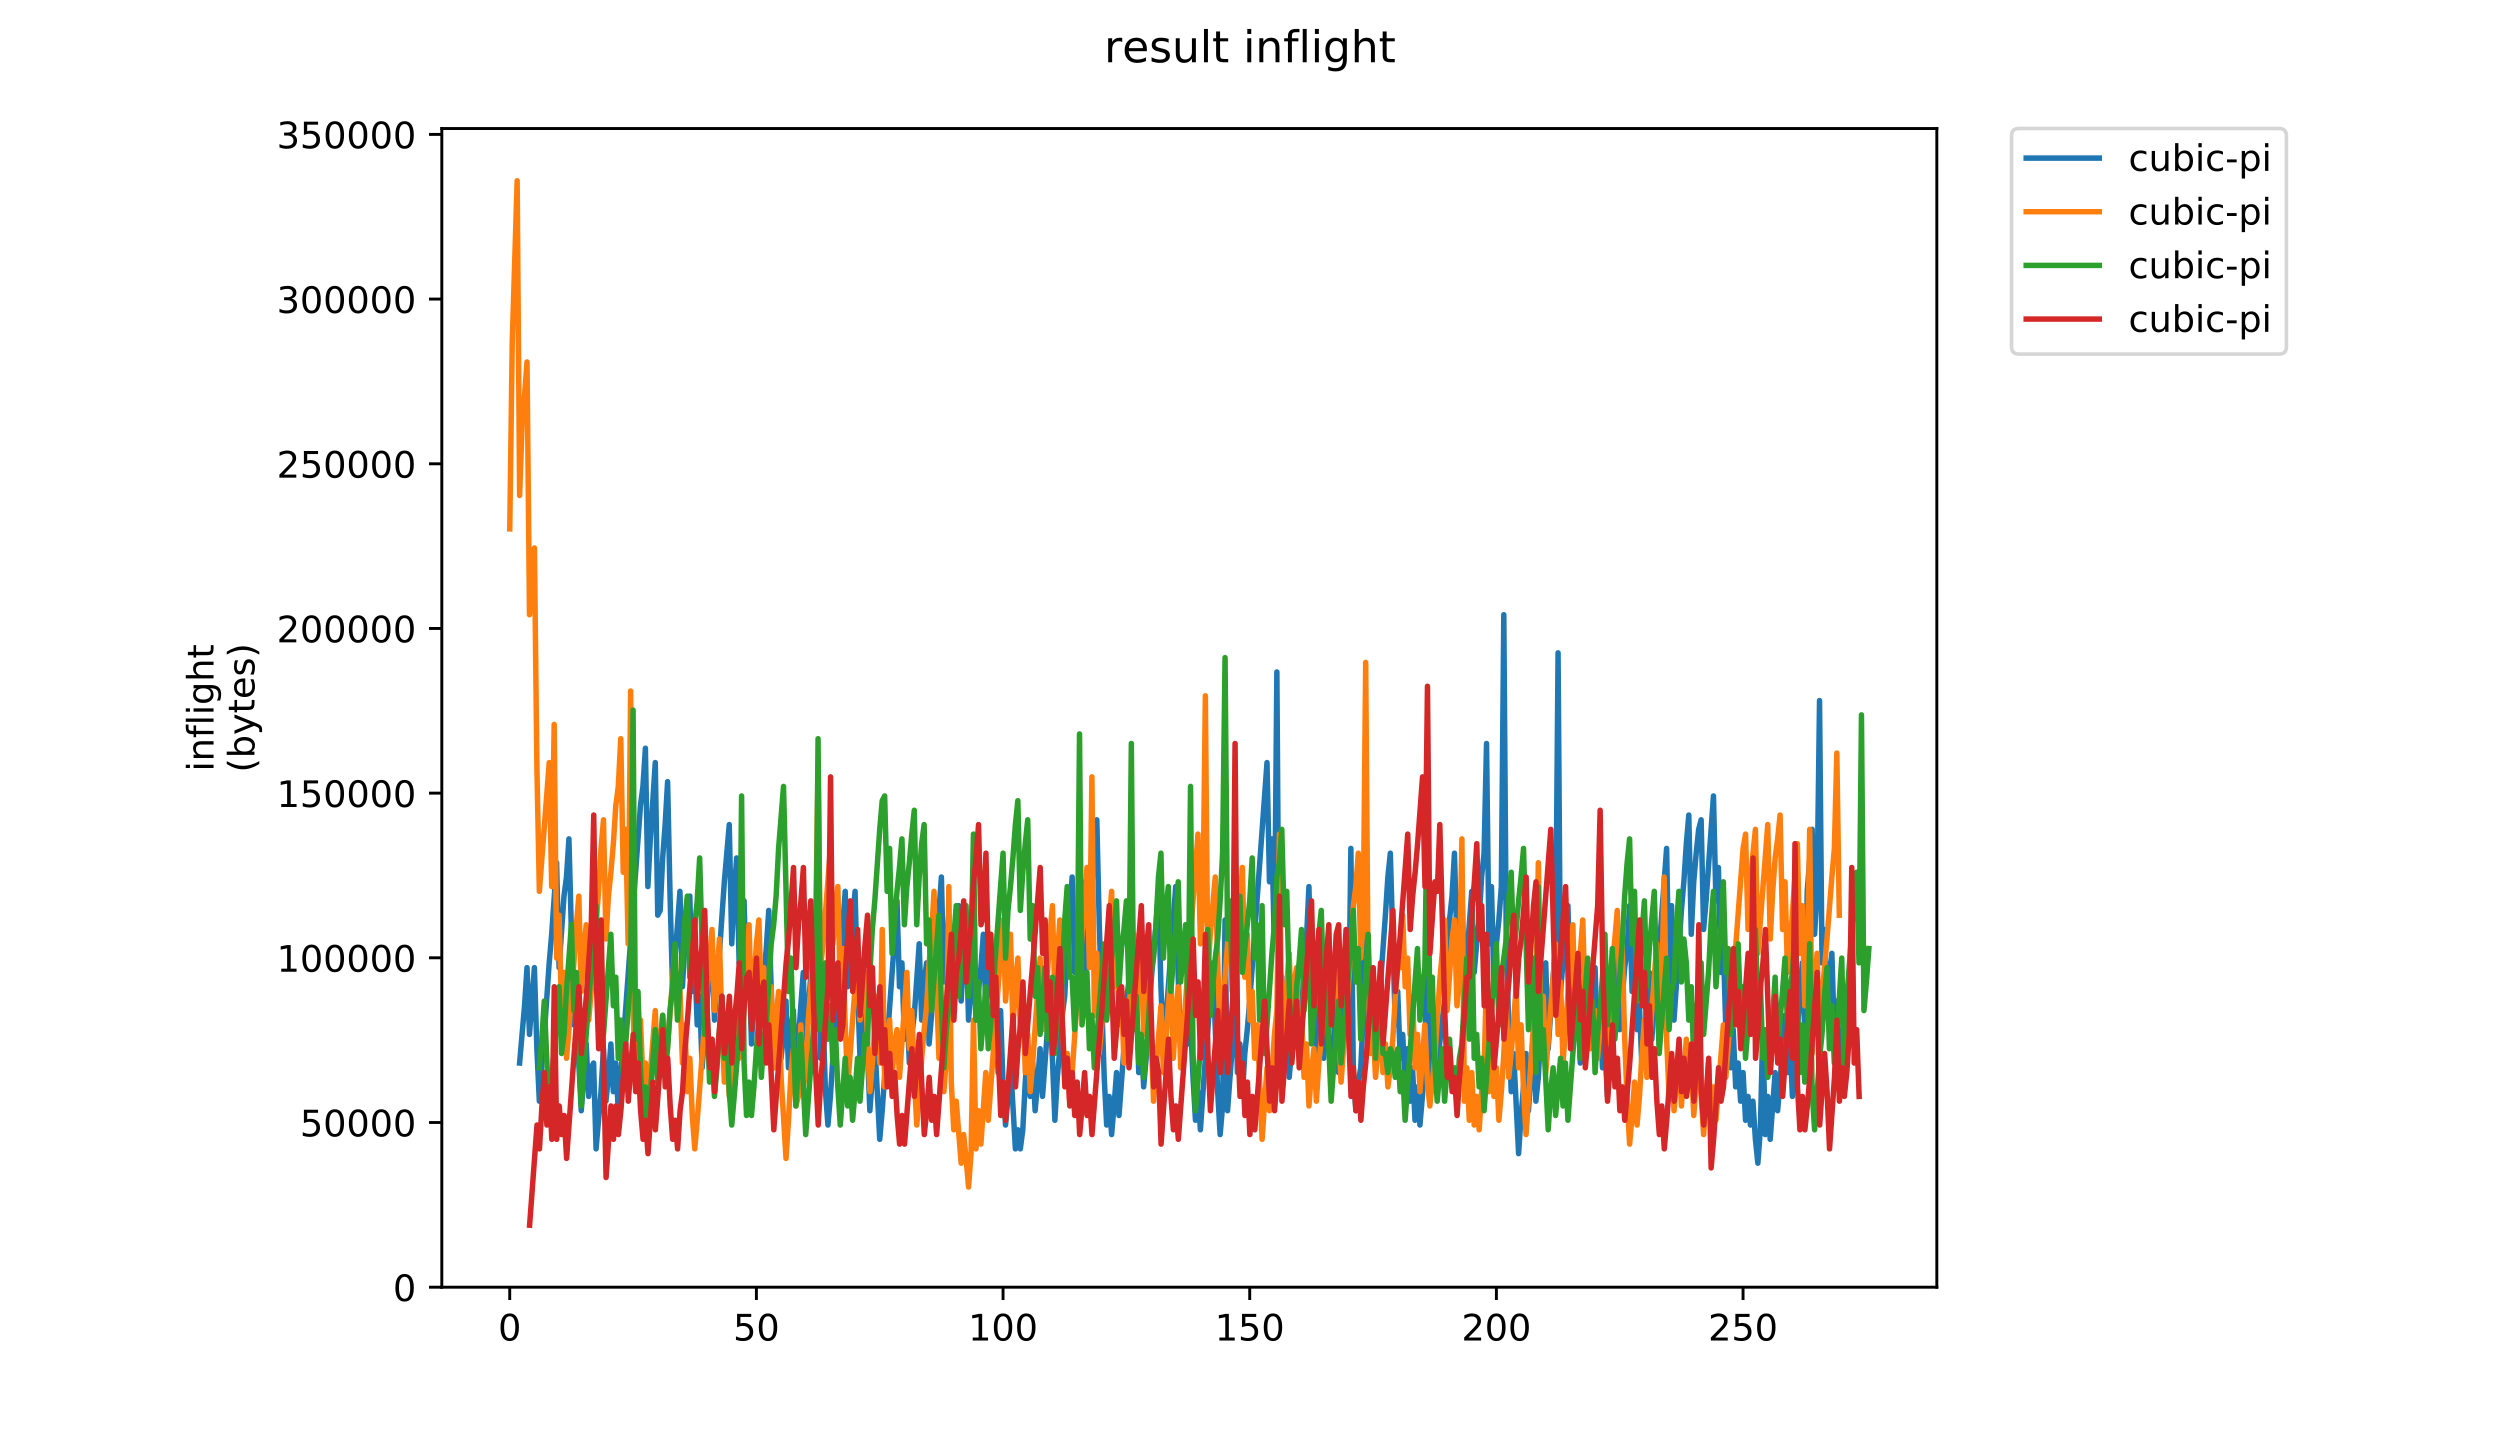 <?xml version="1.0" encoding="utf-8" standalone="no"?>
<!DOCTYPE svg PUBLIC "-//W3C//DTD SVG 1.1//EN"
  "http://www.w3.org/Graphics/SVG/1.1/DTD/svg11.dtd">
<!-- Created with matplotlib (https://matplotlib.org/) -->
<svg height="396pt" version="1.1" viewBox="0 0 684 396" width="684pt" xmlns="http://www.w3.org/2000/svg" xmlns:xlink="http://www.w3.org/1999/xlink">
 <defs>
  <style type="text/css">
*{stroke-linecap:butt;stroke-linejoin:round;}
  </style>
 </defs>
 <g id="figure_1">
  <g id="patch_1">
   <path d="M 0 396 
L 684 396 
L 684 0 
L 0 0 
z
" style="fill:#ffffff;"/>
  </g>
  <g id="axes_1">
   <g id="patch_2">
    <path d="M 120.879 352.174 
L 529.913 352.174 
L 529.913 35.16 
L 120.879 35.16 
z
" style="fill:#ffffff;"/>
   </g>
   <g id="matplotlib.axis_1">
    <g id="xtick_1">
     <g id="line2d_1">
      <defs>
       <path d="M 0 0 
L 0 3.5 
" id="m8d20f09cd9" style="stroke:#000000;stroke-width:0.8;"/>
      </defs>
      <g>
       <use style="stroke:#000000;stroke-width:0.8;" x="139.46" xlink:href="#m8d20f09cd9" y="352.174"/>
      </g>
     </g>
     <g id="text_1">
      <!-- 0 -->
      <defs>
       <path d="M 31.781 66.406 
Q 24.172 66.406 20.328 58.906 
Q 16.5 51.422 16.5 36.375 
Q 16.5 21.391 20.328 13.891 
Q 24.172 6.391 31.781 6.391 
Q 39.453 6.391 43.281 13.891 
Q 47.125 21.391 47.125 36.375 
Q 47.125 51.422 43.281 58.906 
Q 39.453 66.406 31.781 66.406 
z
M 31.781 74.219 
Q 44.047 74.219 50.516 64.516 
Q 56.984 54.828 56.984 36.375 
Q 56.984 17.969 50.516 8.266 
Q 44.047 -1.422 31.781 -1.422 
Q 19.531 -1.422 13.062 8.266 
Q 6.594 17.969 6.594 36.375 
Q 6.594 54.828 13.062 64.516 
Q 19.531 74.219 31.781 74.219 
z
" id="DejaVuSans-48"/>
      </defs>
      <g transform="translate(136.279 366.773)scale(0.1 -0.1)">
       <use xlink:href="#DejaVuSans-48"/>
      </g>
     </g>
    </g>
    <g id="xtick_2">
     <g id="line2d_2">
      <g>
       <use style="stroke:#000000;stroke-width:0.8;" x="206.948" xlink:href="#m8d20f09cd9" y="352.174"/>
      </g>
     </g>
     <g id="text_2">
      <!-- 50 -->
      <defs>
       <path d="M 10.797 72.906 
L 49.516 72.906 
L 49.516 64.594 
L 19.828 64.594 
L 19.828 46.734 
Q 21.969 47.469 24.109 47.828 
Q 26.266 48.188 28.422 48.188 
Q 40.625 48.188 47.75 41.5 
Q 54.891 34.812 54.891 23.391 
Q 54.891 11.625 47.562 5.094 
Q 40.234 -1.422 26.906 -1.422 
Q 22.312 -1.422 17.547 -0.641 
Q 12.797 0.141 7.719 1.703 
L 7.719 11.625 
Q 12.109 9.234 16.797 8.062 
Q 21.484 6.891 26.703 6.891 
Q 35.156 6.891 40.078 11.328 
Q 45.016 15.766 45.016 23.391 
Q 45.016 31 40.078 35.438 
Q 35.156 39.891 26.703 39.891 
Q 22.75 39.891 18.812 39.016 
Q 14.891 38.141 10.797 36.281 
z
" id="DejaVuSans-53"/>
      </defs>
      <g transform="translate(200.586 366.773)scale(0.1 -0.1)">
       <use xlink:href="#DejaVuSans-53"/>
       <use x="63.623" xlink:href="#DejaVuSans-48"/>
      </g>
     </g>
    </g>
    <g id="xtick_3">
     <g id="line2d_3">
      <g>
       <use style="stroke:#000000;stroke-width:0.8;" x="274.436" xlink:href="#m8d20f09cd9" y="352.174"/>
      </g>
     </g>
     <g id="text_3">
      <!-- 100 -->
      <defs>
       <path d="M 12.406 8.297 
L 28.516 8.297 
L 28.516 63.922 
L 10.984 60.406 
L 10.984 69.391 
L 28.422 72.906 
L 38.281 72.906 
L 38.281 8.297 
L 54.391 8.297 
L 54.391 0 
L 12.406 0 
z
" id="DejaVuSans-49"/>
      </defs>
      <g transform="translate(264.893 366.773)scale(0.1 -0.1)">
       <use xlink:href="#DejaVuSans-49"/>
       <use x="63.623" xlink:href="#DejaVuSans-48"/>
       <use x="127.246" xlink:href="#DejaVuSans-48"/>
      </g>
     </g>
    </g>
    <g id="xtick_4">
     <g id="line2d_4">
      <g>
       <use style="stroke:#000000;stroke-width:0.8;" x="341.924" xlink:href="#m8d20f09cd9" y="352.174"/>
      </g>
     </g>
     <g id="text_4">
      <!-- 150 -->
      <g transform="translate(332.381 366.773)scale(0.1 -0.1)">
       <use xlink:href="#DejaVuSans-49"/>
       <use x="63.623" xlink:href="#DejaVuSans-53"/>
       <use x="127.246" xlink:href="#DejaVuSans-48"/>
      </g>
     </g>
    </g>
    <g id="xtick_5">
     <g id="line2d_5">
      <g>
       <use style="stroke:#000000;stroke-width:0.8;" x="409.412" xlink:href="#m8d20f09cd9" y="352.174"/>
      </g>
     </g>
     <g id="text_5">
      <!-- 200 -->
      <defs>
       <path d="M 19.188 8.297 
L 53.609 8.297 
L 53.609 0 
L 7.328 0 
L 7.328 8.297 
Q 12.938 14.109 22.625 23.891 
Q 32.328 33.688 34.812 36.531 
Q 39.547 41.844 41.422 45.531 
Q 43.312 49.219 43.312 52.781 
Q 43.312 58.594 39.234 62.25 
Q 35.156 65.922 28.609 65.922 
Q 23.969 65.922 18.812 64.312 
Q 13.672 62.703 7.812 59.422 
L 7.812 69.391 
Q 13.766 71.781 18.938 73 
Q 24.125 74.219 28.422 74.219 
Q 39.75 74.219 46.484 68.547 
Q 53.219 62.891 53.219 53.422 
Q 53.219 48.922 51.531 44.891 
Q 49.859 40.875 45.406 35.406 
Q 44.188 33.984 37.641 27.219 
Q 31.109 20.453 19.188 8.297 
z
" id="DejaVuSans-50"/>
      </defs>
      <g transform="translate(399.869 366.773)scale(0.1 -0.1)">
       <use xlink:href="#DejaVuSans-50"/>
       <use x="63.623" xlink:href="#DejaVuSans-48"/>
       <use x="127.246" xlink:href="#DejaVuSans-48"/>
      </g>
     </g>
    </g>
    <g id="xtick_6">
     <g id="line2d_6">
      <g>
       <use style="stroke:#000000;stroke-width:0.8;" x="476.9" xlink:href="#m8d20f09cd9" y="352.174"/>
      </g>
     </g>
     <g id="text_6">
      <!-- 250 -->
      <g transform="translate(467.357 366.773)scale(0.1 -0.1)">
       <use xlink:href="#DejaVuSans-50"/>
       <use x="63.623" xlink:href="#DejaVuSans-53"/>
       <use x="127.246" xlink:href="#DejaVuSans-48"/>
      </g>
     </g>
    </g>
   </g>
   <g id="matplotlib.axis_2">
    <g id="ytick_1">
     <g id="line2d_7">
      <defs>
       <path d="M 0 0 
L -3.5 0 
" id="m4995fdebdd" style="stroke:#000000;stroke-width:0.8;"/>
      </defs>
      <g>
       <use style="stroke:#000000;stroke-width:0.8;" x="120.879" xlink:href="#m4995fdebdd" y="352.174"/>
      </g>
     </g>
     <g id="text_7">
      <!-- 0 -->
      <g transform="translate(107.516 355.973)scale(0.1 -0.1)">
       <use xlink:href="#DejaVuSans-48"/>
      </g>
     </g>
    </g>
    <g id="ytick_2">
     <g id="line2d_8">
      <g>
       <use style="stroke:#000000;stroke-width:0.8;" x="120.879" xlink:href="#m4995fdebdd" y="307.117"/>
      </g>
     </g>
     <g id="text_8">
      <!-- 50000 -->
      <g transform="translate(82.066 310.916)scale(0.1 -0.1)">
       <use xlink:href="#DejaVuSans-53"/>
       <use x="63.623" xlink:href="#DejaVuSans-48"/>
       <use x="127.246" xlink:href="#DejaVuSans-48"/>
       <use x="190.869" xlink:href="#DejaVuSans-48"/>
       <use x="254.492" xlink:href="#DejaVuSans-48"/>
      </g>
     </g>
    </g>
    <g id="ytick_3">
     <g id="line2d_9">
      <g>
       <use style="stroke:#000000;stroke-width:0.8;" x="120.879" xlink:href="#m4995fdebdd" y="262.06"/>
      </g>
     </g>
     <g id="text_9">
      <!-- 100000 -->
      <g transform="translate(75.704 265.859)scale(0.1 -0.1)">
       <use xlink:href="#DejaVuSans-49"/>
       <use x="63.623" xlink:href="#DejaVuSans-48"/>
       <use x="127.246" xlink:href="#DejaVuSans-48"/>
       <use x="190.869" xlink:href="#DejaVuSans-48"/>
       <use x="254.492" xlink:href="#DejaVuSans-48"/>
       <use x="318.115" xlink:href="#DejaVuSans-48"/>
      </g>
     </g>
    </g>
    <g id="ytick_4">
     <g id="line2d_10">
      <g>
       <use style="stroke:#000000;stroke-width:0.8;" x="120.879" xlink:href="#m4995fdebdd" y="217.003"/>
      </g>
     </g>
     <g id="text_10">
      <!-- 150000 -->
      <g transform="translate(75.704 220.802)scale(0.1 -0.1)">
       <use xlink:href="#DejaVuSans-49"/>
       <use x="63.623" xlink:href="#DejaVuSans-53"/>
       <use x="127.246" xlink:href="#DejaVuSans-48"/>
       <use x="190.869" xlink:href="#DejaVuSans-48"/>
       <use x="254.492" xlink:href="#DejaVuSans-48"/>
       <use x="318.115" xlink:href="#DejaVuSans-48"/>
      </g>
     </g>
    </g>
    <g id="ytick_5">
     <g id="line2d_11">
      <g>
       <use style="stroke:#000000;stroke-width:0.8;" x="120.879" xlink:href="#m4995fdebdd" y="171.946"/>
      </g>
     </g>
     <g id="text_11">
      <!-- 200000 -->
      <g transform="translate(75.704 175.745)scale(0.1 -0.1)">
       <use xlink:href="#DejaVuSans-50"/>
       <use x="63.623" xlink:href="#DejaVuSans-48"/>
       <use x="127.246" xlink:href="#DejaVuSans-48"/>
       <use x="190.869" xlink:href="#DejaVuSans-48"/>
       <use x="254.492" xlink:href="#DejaVuSans-48"/>
       <use x="318.115" xlink:href="#DejaVuSans-48"/>
      </g>
     </g>
    </g>
    <g id="ytick_6">
     <g id="line2d_12">
      <g>
       <use style="stroke:#000000;stroke-width:0.8;" x="120.879" xlink:href="#m4995fdebdd" y="126.888"/>
      </g>
     </g>
     <g id="text_12">
      <!-- 250000 -->
      <g transform="translate(75.704 130.688)scale(0.1 -0.1)">
       <use xlink:href="#DejaVuSans-50"/>
       <use x="63.623" xlink:href="#DejaVuSans-53"/>
       <use x="127.246" xlink:href="#DejaVuSans-48"/>
       <use x="190.869" xlink:href="#DejaVuSans-48"/>
       <use x="254.492" xlink:href="#DejaVuSans-48"/>
       <use x="318.115" xlink:href="#DejaVuSans-48"/>
      </g>
     </g>
    </g>
    <g id="ytick_7">
     <g id="line2d_13">
      <g>
       <use style="stroke:#000000;stroke-width:0.8;" x="120.879" xlink:href="#m4995fdebdd" y="81.831"/>
      </g>
     </g>
     <g id="text_13">
      <!-- 300000 -->
      <defs>
       <path d="M 40.578 39.312 
Q 47.656 37.797 51.625 33 
Q 55.609 28.219 55.609 21.188 
Q 55.609 10.406 48.188 4.484 
Q 40.766 -1.422 27.094 -1.422 
Q 22.516 -1.422 17.656 -0.516 
Q 12.797 0.391 7.625 2.203 
L 7.625 11.719 
Q 11.719 9.328 16.594 8.109 
Q 21.484 6.891 26.812 6.891 
Q 36.078 6.891 40.938 10.547 
Q 45.797 14.203 45.797 21.188 
Q 45.797 27.641 41.281 31.266 
Q 36.766 34.906 28.719 34.906 
L 20.219 34.906 
L 20.219 43.016 
L 29.109 43.016 
Q 36.375 43.016 40.234 45.922 
Q 44.094 48.828 44.094 54.297 
Q 44.094 59.906 40.109 62.906 
Q 36.141 65.922 28.719 65.922 
Q 24.656 65.922 20.016 65.031 
Q 15.375 64.156 9.812 62.312 
L 9.812 71.094 
Q 15.438 72.656 20.344 73.438 
Q 25.25 74.219 29.594 74.219 
Q 40.828 74.219 47.359 69.109 
Q 53.906 64.016 53.906 55.328 
Q 53.906 49.266 50.438 45.094 
Q 46.969 40.922 40.578 39.312 
z
" id="DejaVuSans-51"/>
      </defs>
      <g transform="translate(75.704 85.63)scale(0.1 -0.1)">
       <use xlink:href="#DejaVuSans-51"/>
       <use x="63.623" xlink:href="#DejaVuSans-48"/>
       <use x="127.246" xlink:href="#DejaVuSans-48"/>
       <use x="190.869" xlink:href="#DejaVuSans-48"/>
       <use x="254.492" xlink:href="#DejaVuSans-48"/>
       <use x="318.115" xlink:href="#DejaVuSans-48"/>
      </g>
     </g>
    </g>
    <g id="ytick_8">
     <g id="line2d_14">
      <g>
       <use style="stroke:#000000;stroke-width:0.8;" x="120.879" xlink:href="#m4995fdebdd" y="36.774"/>
      </g>
     </g>
     <g id="text_14">
      <!-- 350000 -->
      <g transform="translate(75.704 40.573)scale(0.1 -0.1)">
       <use xlink:href="#DejaVuSans-51"/>
       <use x="63.623" xlink:href="#DejaVuSans-53"/>
       <use x="127.246" xlink:href="#DejaVuSans-48"/>
       <use x="190.869" xlink:href="#DejaVuSans-48"/>
       <use x="254.492" xlink:href="#DejaVuSans-48"/>
       <use x="318.115" xlink:href="#DejaVuSans-48"/>
      </g>
     </g>
    </g>
    <g id="text_15">
     <!-- inflight -->
     <defs>
      <path d="M 9.422 54.688 
L 18.406 54.688 
L 18.406 0 
L 9.422 0 
z
M 9.422 75.984 
L 18.406 75.984 
L 18.406 64.594 
L 9.422 64.594 
z
" id="DejaVuSans-105"/>
      <path d="M 54.891 33.016 
L 54.891 0 
L 45.906 0 
L 45.906 32.719 
Q 45.906 40.484 42.875 44.328 
Q 39.844 48.188 33.797 48.188 
Q 26.516 48.188 22.312 43.547 
Q 18.109 38.922 18.109 30.906 
L 18.109 0 
L 9.078 0 
L 9.078 54.688 
L 18.109 54.688 
L 18.109 46.188 
Q 21.344 51.125 25.703 53.562 
Q 30.078 56 35.797 56 
Q 45.219 56 50.047 50.172 
Q 54.891 44.344 54.891 33.016 
z
" id="DejaVuSans-110"/>
      <path d="M 37.109 75.984 
L 37.109 68.5 
L 28.516 68.5 
Q 23.688 68.5 21.797 66.547 
Q 19.922 64.594 19.922 59.516 
L 19.922 54.688 
L 34.719 54.688 
L 34.719 47.703 
L 19.922 47.703 
L 19.922 0 
L 10.891 0 
L 10.891 47.703 
L 2.297 47.703 
L 2.297 54.688 
L 10.891 54.688 
L 10.891 58.5 
Q 10.891 67.625 15.141 71.797 
Q 19.391 75.984 28.609 75.984 
z
" id="DejaVuSans-102"/>
      <path d="M 9.422 75.984 
L 18.406 75.984 
L 18.406 0 
L 9.422 0 
z
" id="DejaVuSans-108"/>
      <path d="M 45.406 27.984 
Q 45.406 37.75 41.375 43.109 
Q 37.359 48.484 30.078 48.484 
Q 22.859 48.484 18.828 43.109 
Q 14.797 37.75 14.797 27.984 
Q 14.797 18.266 18.828 12.891 
Q 22.859 7.516 30.078 7.516 
Q 37.359 7.516 41.375 12.891 
Q 45.406 18.266 45.406 27.984 
z
M 54.391 6.781 
Q 54.391 -7.172 48.188 -13.984 
Q 42 -20.797 29.203 -20.797 
Q 24.469 -20.797 20.266 -20.094 
Q 16.062 -19.391 12.109 -17.922 
L 12.109 -9.188 
Q 16.062 -11.328 19.922 -12.344 
Q 23.781 -13.375 27.781 -13.375 
Q 36.625 -13.375 41.016 -8.766 
Q 45.406 -4.156 45.406 5.172 
L 45.406 9.625 
Q 42.625 4.781 38.281 2.391 
Q 33.938 0 27.875 0 
Q 17.828 0 11.672 7.656 
Q 5.516 15.328 5.516 27.984 
Q 5.516 40.672 11.672 48.328 
Q 17.828 56 27.875 56 
Q 33.938 56 38.281 53.609 
Q 42.625 51.219 45.406 46.391 
L 45.406 54.688 
L 54.391 54.688 
z
" id="DejaVuSans-103"/>
      <path d="M 54.891 33.016 
L 54.891 0 
L 45.906 0 
L 45.906 32.719 
Q 45.906 40.484 42.875 44.328 
Q 39.844 48.188 33.797 48.188 
Q 26.516 48.188 22.312 43.547 
Q 18.109 38.922 18.109 30.906 
L 18.109 0 
L 9.078 0 
L 9.078 75.984 
L 18.109 75.984 
L 18.109 46.188 
Q 21.344 51.125 25.703 53.562 
Q 30.078 56 35.797 56 
Q 45.219 56 50.047 50.172 
Q 54.891 44.344 54.891 33.016 
z
" id="DejaVuSans-104"/>
      <path d="M 18.312 70.219 
L 18.312 54.688 
L 36.812 54.688 
L 36.812 47.703 
L 18.312 47.703 
L 18.312 18.016 
Q 18.312 11.328 20.141 9.422 
Q 21.969 7.516 27.594 7.516 
L 36.812 7.516 
L 36.812 0 
L 27.594 0 
Q 17.188 0 13.234 3.875 
Q 9.281 7.766 9.281 18.016 
L 9.281 47.703 
L 2.688 47.703 
L 2.688 54.688 
L 9.281 54.688 
L 9.281 70.219 
z
" id="DejaVuSans-116"/>
     </defs>
     <g transform="translate(58.426 211.066)rotate(-90)scale(0.1 -0.1)">
      <use xlink:href="#DejaVuSans-105"/>
      <use x="27.783" xlink:href="#DejaVuSans-110"/>
      <use x="91.162" xlink:href="#DejaVuSans-102"/>
      <use x="126.367" xlink:href="#DejaVuSans-108"/>
      <use x="154.15" xlink:href="#DejaVuSans-105"/>
      <use x="181.934" xlink:href="#DejaVuSans-103"/>
      <use x="245.41" xlink:href="#DejaVuSans-104"/>
      <use x="308.789" xlink:href="#DejaVuSans-116"/>
     </g>
     <!-- (bytes) -->
     <defs>
      <path d="M 31 75.875 
Q 24.469 64.656 21.281 53.656 
Q 18.109 42.672 18.109 31.391 
Q 18.109 20.125 21.312 9.062 
Q 24.516 -2 31 -13.188 
L 23.188 -13.188 
Q 15.875 -1.703 12.234 9.375 
Q 8.594 20.453 8.594 31.391 
Q 8.594 42.281 12.203 53.312 
Q 15.828 64.359 23.188 75.875 
z
" id="DejaVuSans-40"/>
      <path d="M 48.688 27.297 
Q 48.688 37.203 44.609 42.844 
Q 40.531 48.484 33.406 48.484 
Q 26.266 48.484 22.188 42.844 
Q 18.109 37.203 18.109 27.297 
Q 18.109 17.391 22.188 11.75 
Q 26.266 6.109 33.406 6.109 
Q 40.531 6.109 44.609 11.75 
Q 48.688 17.391 48.688 27.297 
z
M 18.109 46.391 
Q 20.953 51.266 25.266 53.625 
Q 29.594 56 35.594 56 
Q 45.562 56 51.781 48.094 
Q 58.016 40.188 58.016 27.297 
Q 58.016 14.406 51.781 6.484 
Q 45.562 -1.422 35.594 -1.422 
Q 29.594 -1.422 25.266 0.953 
Q 20.953 3.328 18.109 8.203 
L 18.109 0 
L 9.078 0 
L 9.078 75.984 
L 18.109 75.984 
z
" id="DejaVuSans-98"/>
      <path d="M 32.172 -5.078 
Q 28.375 -14.844 24.75 -17.812 
Q 21.141 -20.797 15.094 -20.797 
L 7.906 -20.797 
L 7.906 -13.281 
L 13.188 -13.281 
Q 16.891 -13.281 18.938 -11.516 
Q 21 -9.766 23.484 -3.219 
L 25.094 0.875 
L 2.984 54.688 
L 12.5 54.688 
L 29.594 11.922 
L 46.688 54.688 
L 56.203 54.688 
z
" id="DejaVuSans-121"/>
      <path d="M 56.203 29.594 
L 56.203 25.203 
L 14.891 25.203 
Q 15.484 15.922 20.484 11.062 
Q 25.484 6.203 34.422 6.203 
Q 39.594 6.203 44.453 7.469 
Q 49.312 8.734 54.109 11.281 
L 54.109 2.781 
Q 49.266 0.734 44.188 -0.344 
Q 39.109 -1.422 33.891 -1.422 
Q 20.797 -1.422 13.156 6.188 
Q 5.516 13.812 5.516 26.812 
Q 5.516 40.234 12.766 48.109 
Q 20.016 56 32.328 56 
Q 43.359 56 49.781 48.891 
Q 56.203 41.797 56.203 29.594 
z
M 47.219 32.234 
Q 47.125 39.594 43.094 43.984 
Q 39.062 48.391 32.422 48.391 
Q 24.906 48.391 20.391 44.141 
Q 15.875 39.891 15.188 32.172 
z
" id="DejaVuSans-101"/>
      <path d="M 44.281 53.078 
L 44.281 44.578 
Q 40.484 46.531 36.375 47.5 
Q 32.281 48.484 27.875 48.484 
Q 21.188 48.484 17.844 46.438 
Q 14.5 44.391 14.5 40.281 
Q 14.5 37.156 16.891 35.375 
Q 19.281 33.594 26.516 31.984 
L 29.594 31.297 
Q 39.156 29.25 43.188 25.516 
Q 47.219 21.781 47.219 15.094 
Q 47.219 7.469 41.188 3.016 
Q 35.156 -1.422 24.609 -1.422 
Q 20.219 -1.422 15.453 -0.562 
Q 10.688 0.297 5.422 2 
L 5.422 11.281 
Q 10.406 8.688 15.234 7.391 
Q 20.062 6.109 24.812 6.109 
Q 31.156 6.109 34.562 8.281 
Q 37.984 10.453 37.984 14.406 
Q 37.984 18.062 35.516 20.016 
Q 33.062 21.969 24.703 23.781 
L 21.578 24.516 
Q 13.234 26.266 9.516 29.906 
Q 5.812 33.547 5.812 39.891 
Q 5.812 47.609 11.281 51.797 
Q 16.75 56 26.812 56 
Q 31.781 56 36.172 55.266 
Q 40.578 54.547 44.281 53.078 
z
" id="DejaVuSans-115"/>
      <path d="M 8.016 75.875 
L 15.828 75.875 
Q 23.141 64.359 26.781 53.312 
Q 30.422 42.281 30.422 31.391 
Q 30.422 20.453 26.781 9.375 
Q 23.141 -1.703 15.828 -13.188 
L 8.016 -13.188 
Q 14.5 -2 17.703 9.062 
Q 20.906 20.125 20.906 31.391 
Q 20.906 42.672 17.703 53.656 
Q 14.5 64.656 8.016 75.875 
z
" id="DejaVuSans-41"/>
     </defs>
     <g transform="translate(69.624 211.343)rotate(-90)scale(0.1 -0.1)">
      <use xlink:href="#DejaVuSans-40"/>
      <use x="39.014" xlink:href="#DejaVuSans-98"/>
      <use x="102.49" xlink:href="#DejaVuSans-121"/>
      <use x="161.67" xlink:href="#DejaVuSans-116"/>
      <use x="200.879" xlink:href="#DejaVuSans-101"/>
      <use x="262.402" xlink:href="#DejaVuSans-115"/>
      <use x="314.502" xlink:href="#DejaVuSans-41"/>
     </g>
    </g>
   </g>
   <g id="line2d_15">
    <path clip-path="url(#p6aecf058d2)" d="M 142.162 290.846 
L 143.512 275.188 
L 144.187 264.749 
L 144.862 283.017 
L 146.212 264.749 
L 146.887 286.931 
L 147.562 301.285 
L 148.236 290.846 
L 148.911 283.017 
L 150.261 263.444 
L 150.936 255.615 
L 152.286 236.042 
L 152.961 264.749 
L 154.31 245.176 
L 154.985 239.957 
L 155.66 229.518 
L 157.01 280.407 
L 157.685 272.578 
L 158.36 290.846 
L 159.034 303.895 
L 160.384 285.627 
L 161.059 299.98 
L 161.734 292.151 
L 162.409 290.846 
L 163.084 314.333 
L 164.434 298.675 
L 165.108 286.931 
L 165.783 301.285 
L 166.458 294.761 
L 167.133 285.627 
L 167.808 298.675 
L 168.483 290.846 
L 169.158 303.895 
L 175.232 220.384 
L 175.906 215.164 
L 176.581 204.726 
L 177.256 242.566 
L 177.931 229.518 
L 179.281 208.64 
L 179.956 250.395 
L 180.631 249.091 
L 181.306 234.737 
L 181.98 225.603 
L 182.655 213.86 
L 183.33 245.176 
L 184.005 269.968 
L 184.68 262.139 
L 186.03 243.871 
L 186.705 269.968 
L 187.379 258.225 
L 188.054 250.395 
L 188.729 245.176 
L 189.404 271.273 
L 190.079 262.139 
L 190.754 280.407 
L 191.429 272.578 
L 192.104 292.151 
L 194.803 256.92 
L 195.478 279.102 
L 196.153 268.663 
L 196.828 260.834 
L 198.178 241.261 
L 199.527 225.603 
L 200.202 258.225 
L 200.877 243.871 
L 201.552 234.737 
L 202.227 263.444 
L 202.902 256.92 
L 203.577 246.481 
L 204.251 272.578 
L 204.926 260.834 
L 205.601 285.627 
L 206.276 272.578 
L 206.951 263.444 
L 207.626 283.017 
L 209.65 259.529 
L 210.325 249.091 
L 211.675 292.151 
L 212.35 281.712 
L 213.025 273.883 
L 213.7 289.541 
L 214.375 283.017 
L 215.05 273.883 
L 215.724 292.151 
L 216.399 281.712 
L 217.074 276.493 
L 217.749 294.761 
L 219.099 275.188 
L 219.774 266.054 
L 220.449 289.541 
L 221.123 276.493 
L 221.798 267.359 
L 222.473 260.834 
L 223.148 281.712 
L 223.823 246.481 
L 224.498 289.541 
L 225.173 277.797 
L 225.848 298.675 
L 226.522 307.809 
L 227.197 299.98 
L 227.872 289.541 
L 228.547 281.712 
L 231.247 243.871 
L 231.922 269.968 
L 232.596 258.225 
L 233.271 251.7 
L 233.946 243.871 
L 234.621 269.968 
L 235.296 289.541 
L 236.646 271.273 
L 237.995 303.895 
L 239.345 285.627 
L 240.695 311.724 
L 241.37 303.895 
L 244.744 256.92 
L 245.419 246.481 
L 246.094 269.968 
L 246.769 263.444 
L 247.444 284.322 
L 248.119 275.188 
L 248.794 290.846 
L 249.468 283.017 
L 250.143 277.797 
L 251.493 258.225 
L 252.168 279.102 
L 252.843 268.663 
L 253.518 263.444 
L 254.193 285.627 
L 254.867 277.797 
L 257.567 239.957 
L 258.242 268.663 
L 258.917 258.225 
L 259.592 250.395 
L 260.266 273.883 
L 260.941 266.054 
L 262.291 247.786 
L 262.966 273.883 
L 263.641 260.834 
L 264.316 254.31 
L 264.991 279.102 
L 266.34 260.834 
L 267.015 279.102 
L 267.69 271.273 
L 268.365 264.749 
L 269.04 255.615 
L 269.715 275.188 
L 271.065 259.529 
L 271.739 284.322 
L 272.414 275.188 
L 273.089 293.456 
L 273.764 276.493 
L 274.439 297.37 
L 275.114 307.809 
L 275.789 299.98 
L 276.464 290.846 
L 277.813 314.333 
L 278.488 309.114 
L 279.163 314.333 
L 279.838 309.114 
L 280.513 296.065 
L 281.188 286.931 
L 281.863 299.98 
L 282.538 290.846 
L 283.212 303.895 
L 283.887 296.065 
L 284.562 286.931 
L 285.237 299.98 
L 287.262 272.578 
L 288.611 306.504 
L 289.286 294.761 
L 289.961 286.931 
L 290.636 277.797 
L 291.311 272.578 
L 291.986 258.225 
L 292.661 250.395 
L 293.336 239.957 
L 294.01 266.054 
L 294.685 255.615 
L 295.36 247.786 
L 296.035 241.261 
L 296.71 269.968 
L 300.084 224.298 
L 300.759 253.005 
L 302.109 294.761 
L 302.784 307.809 
L 303.459 299.98 
L 304.134 310.419 
L 304.809 302.59 
L 305.483 293.456 
L 306.158 305.199 
L 307.508 286.931 
L 308.183 273.883 
L 308.858 268.663 
L 309.533 233.432 
L 310.208 279.102 
L 310.882 271.273 
L 311.557 293.456 
L 312.232 283.017 
L 312.907 297.37 
L 313.582 289.541 
L 314.257 280.407 
L 314.932 268.663 
L 316.282 253.005 
L 316.956 243.871 
L 317.631 269.968 
L 318.306 286.931 
L 318.981 279.102 
L 321.681 242.566 
L 322.355 267.359 
L 323.03 286.931 
L 323.705 277.797 
L 324.38 276.493 
L 325.055 285.627 
L 325.73 279.102 
L 326.405 294.761 
L 327.08 306.504 
L 327.754 298.675 
L 328.429 309.114 
L 329.779 289.541 
L 330.454 281.712 
L 331.804 263.444 
L 333.154 298.675 
L 333.828 310.419 
L 334.503 302.59 
L 335.178 251.7 
L 335.853 303.895 
L 337.203 285.627 
L 337.878 263.444 
L 338.553 293.456 
L 339.227 285.627 
L 339.902 299.98 
L 340.577 288.236 
L 341.252 281.712 
L 341.927 273.883 
L 346.651 208.64 
L 347.326 241.261 
L 348.001 229.518 
L 348.676 259.529 
L 349.351 183.848 
L 350.026 279.102 
L 350.7 267.359 
L 351.375 285.627 
L 352.05 277.797 
L 352.725 294.761 
L 353.4 286.931 
L 354.75 267.359 
L 355.425 285.627 
L 357.449 256.92 
L 358.124 242.566 
L 358.799 271.273 
L 359.474 263.444 
L 360.149 289.541 
L 361.498 271.273 
L 362.173 289.541 
L 363.523 273.883 
L 364.198 290.846 
L 364.873 288.236 
L 365.548 272.578 
L 366.223 293.456 
L 368.247 264.749 
L 368.922 284.322 
L 369.597 232.127 
L 370.272 293.456 
L 370.947 303.895 
L 371.622 296.065 
L 372.297 292.151 
L 372.971 277.797 
L 373.646 211.25 
L 374.321 285.627 
L 374.996 279.102 
L 375.671 269.968 
L 376.346 288.236 
L 379.045 250.395 
L 379.72 239.957 
L 380.395 233.432 
L 381.745 280.407 
L 382.42 271.273 
L 383.095 289.541 
L 383.77 283.017 
L 384.444 296.065 
L 385.119 286.931 
L 385.794 301.285 
L 386.469 292.151 
L 387.144 306.504 
L 387.819 297.37 
L 388.494 307.809 
L 389.169 299.98 
L 389.843 290.846 
L 390.518 246.481 
L 391.193 298.675 
L 391.868 285.627 
L 392.543 276.493 
L 393.218 294.761 
L 393.893 285.627 
L 394.568 279.102 
L 395.242 273.883 
L 395.917 260.834 
L 396.592 251.7 
L 397.267 245.176 
L 397.942 233.432 
L 398.617 258.225 
L 399.292 249.091 
L 399.967 242.566 
L 400.642 269.968 
L 401.316 262.139 
L 402.666 243.871 
L 403.341 266.054 
L 404.016 258.225 
L 404.691 251.7 
L 405.366 239.957 
L 406.041 233.432 
L 406.715 203.421 
L 407.39 258.225 
L 408.065 242.566 
L 408.74 269.968 
L 409.415 258.225 
L 410.09 251.7 
L 410.765 242.566 
L 411.44 168.19 
L 412.114 258.225 
L 412.789 280.407 
L 413.464 298.675 
L 414.139 288.236 
L 415.489 315.638 
L 416.164 305.199 
L 416.839 297.37 
L 417.514 288.236 
L 418.188 303.895 
L 418.863 293.456 
L 419.538 285.627 
L 420.213 301.285 
L 420.888 294.761 
L 421.563 281.712 
L 422.238 271.273 
L 422.913 263.444 
L 423.587 286.931 
L 424.937 267.359 
L 425.612 259.529 
L 426.287 178.628 
L 426.962 271.273 
L 427.637 263.444 
L 428.312 256.92 
L 428.986 247.786 
L 429.661 272.578 
L 430.336 262.139 
L 431.011 284.322 
L 431.686 275.188 
L 432.361 290.846 
L 433.036 283.017 
L 434.386 263.444 
L 435.06 281.712 
L 435.735 277.797 
L 436.41 264.749 
L 437.085 285.627 
L 437.76 275.188 
L 438.435 292.151 
L 439.11 284.322 
L 439.785 299.98 
L 441.134 280.407 
L 442.484 262.139 
L 443.159 281.712 
L 444.509 264.749 
L 445.184 259.529 
L 445.858 247.786 
L 446.533 271.273 
L 447.208 260.834 
L 447.883 281.712 
L 448.558 275.188 
L 449.233 292.151 
L 450.583 276.493 
L 451.258 266.054 
L 451.932 284.322 
L 452.607 275.188 
L 453.282 268.663 
L 455.982 232.127 
L 456.657 268.663 
L 457.331 247.786 
L 458.006 279.102 
L 460.031 249.091 
L 460.706 241.261 
L 461.381 230.823 
L 462.056 222.994 
L 462.73 255.615 
L 463.405 241.261 
L 464.08 233.432 
L 464.755 226.908 
L 465.43 224.298 
L 466.105 254.31 
L 466.78 246.481 
L 468.804 217.774 
L 469.479 246.481 
L 470.154 237.347 
L 470.829 266.054 
L 471.504 258.225 
L 472.179 281.712 
L 472.854 272.578 
L 473.529 292.151 
L 474.203 281.712 
L 474.878 297.37 
L 475.553 290.846 
L 476.228 301.285 
L 476.903 293.456 
L 477.578 306.504 
L 478.253 299.98 
L 478.928 307.809 
L 479.602 301.285 
L 480.277 311.724 
L 480.952 318.248 
L 481.627 309.114 
L 482.302 281.712 
L 482.977 310.419 
L 483.652 299.98 
L 484.327 311.724 
L 485.676 293.456 
L 486.351 303.895 
L 487.026 296.065 
L 488.376 277.797 
L 489.051 293.456 
L 489.726 284.322 
L 490.401 299.98 
L 491.075 293.456 
L 491.75 281.712 
L 493.1 263.444 
L 493.775 281.712 
L 494.45 243.871 
L 495.8 226.908 
L 496.474 255.615 
L 497.149 243.871 
L 497.824 191.677 
L 498.499 263.444 
L 499.174 254.31 
L 499.849 276.493 
L 500.524 267.359 
L 501.199 260.834 
L 501.874 283.017 
L 502.548 273.883 
L 503.223 290.846 
L 503.898 281.712 
L 504.573 294.761 
L 505.923 276.493 
L 505.923 276.493 
" style="fill:none;stroke:#1f77b4;stroke-linecap:square;stroke-width:1.5;"/>
   </g>
   <g id="line2d_16">
    <path clip-path="url(#p6aecf058d2)" d="M 139.471 144.702 
L 140.146 93.813 
L 141.496 49.448 
L 142.171 135.568 
L 142.845 115.995 
L 143.52 108.166 
L 144.195 99.032 
L 144.87 168.19 
L 146.22 149.922 
L 146.895 209.945 
L 147.57 243.871 
L 150.269 208.64 
L 150.944 242.566 
L 151.619 198.201 
L 152.294 262.139 
L 152.969 250.395 
L 153.644 276.493 
L 154.318 266.054 
L 154.993 289.541 
L 155.668 281.712 
L 156.343 271.273 
L 157.018 263.444 
L 157.693 253.005 
L 158.368 245.176 
L 159.043 271.273 
L 159.717 259.529 
L 160.392 253.005 
L 161.067 279.102 
L 161.742 271.273 
L 162.417 259.529 
L 163.092 253.005 
L 163.767 243.871 
L 164.442 232.127 
L 165.117 224.298 
L 165.791 256.92 
L 166.466 245.176 
L 167.141 238.652 
L 167.816 230.823 
L 168.491 220.384 
L 169.166 215.164 
L 169.841 202.116 
L 170.516 238.652 
L 171.19 226.908 
L 171.865 258.225 
L 172.54 189.067 
L 173.215 276.493 
L 173.89 297.37 
L 175.24 279.102 
L 175.915 296.065 
L 176.589 290.846 
L 177.264 305.199 
L 177.939 293.456 
L 179.289 276.493 
L 179.964 296.065 
L 180.639 285.627 
L 181.314 277.797 
L 181.989 293.456 
L 182.663 285.627 
L 184.688 259.529 
L 185.363 277.797 
L 186.038 271.273 
L 186.713 290.846 
L 187.388 280.407 
L 188.062 298.675 
L 188.737 289.541 
L 189.412 305.199 
L 190.087 314.333 
L 190.762 306.504 
L 194.136 262.139 
L 194.811 254.31 
L 195.486 276.493 
L 196.836 256.92 
L 197.511 280.407 
L 198.186 296.065 
L 198.861 288.236 
L 199.535 299.98 
L 200.21 293.456 
L 201.56 275.188 
L 202.235 289.541 
L 202.91 286.931 
L 203.585 273.883 
L 204.26 264.749 
L 204.934 253.005 
L 205.609 276.493 
L 206.284 268.663 
L 206.959 258.225 
L 207.634 251.7 
L 208.309 273.883 
L 208.984 264.749 
L 209.659 286.931 
L 210.333 279.102 
L 211.008 269.968 
L 211.683 292.151 
L 212.358 277.797 
L 213.033 271.273 
L 213.708 294.761 
L 215.058 316.943 
L 215.733 306.504 
L 216.407 293.456 
L 217.082 286.931 
L 217.757 302.59 
L 218.432 299.98 
L 219.107 280.407 
L 219.782 297.37 
L 220.457 293.456 
L 221.132 279.102 
L 223.156 253.005 
L 223.831 209.945 
L 224.506 264.749 
L 225.181 258.225 
L 227.205 232.127 
L 227.88 258.225 
L 228.555 249.091 
L 229.23 242.566 
L 229.905 271.273 
L 230.58 259.529 
L 231.255 280.407 
L 231.93 297.37 
L 234.629 260.834 
L 235.304 279.102 
L 236.654 266.054 
L 237.329 284.322 
L 238.004 298.675 
L 238.678 290.846 
L 240.028 272.578 
L 240.703 290.846 
L 241.378 254.31 
L 242.053 297.37 
L 243.403 279.102 
L 244.077 294.761 
L 244.752 285.627 
L 245.427 281.712 
L 246.102 294.761 
L 248.127 266.054 
L 248.802 286.931 
L 249.477 276.493 
L 250.151 294.761 
L 250.826 307.809 
L 251.501 299.98 
L 252.176 289.541 
L 252.851 281.712 
L 253.526 275.188 
L 254.201 263.444 
L 254.876 255.615 
L 255.55 243.871 
L 256.225 269.968 
L 256.9 289.541 
L 257.575 281.712 
L 258.25 298.675 
L 258.925 289.541 
L 259.6 242.566 
L 260.275 296.065 
L 260.949 309.114 
L 261.624 301.285 
L 262.974 318.248 
L 263.649 310.419 
L 264.324 316.943 
L 264.999 324.772 
L 265.674 315.638 
L 266.349 279.102 
L 267.023 314.333 
L 267.698 303.895 
L 268.373 313.029 
L 269.723 293.456 
L 270.398 306.504 
L 274.447 251.7 
L 275.122 273.883 
L 276.472 255.615 
L 277.147 281.712 
L 277.821 268.663 
L 278.496 262.139 
L 279.171 281.712 
L 279.846 272.578 
L 280.521 293.456 
L 281.196 283.017 
L 281.871 298.675 
L 282.546 290.846 
L 283.895 271.273 
L 284.57 262.139 
L 285.245 281.712 
L 286.595 266.054 
L 287.27 255.615 
L 287.945 247.786 
L 288.62 272.578 
L 289.969 251.7 
L 290.644 279.102 
L 291.319 294.761 
L 291.994 288.236 
L 292.669 301.285 
L 293.344 293.456 
L 294.693 273.883 
L 295.368 266.054 
L 296.043 255.615 
L 296.718 247.786 
L 297.393 237.347 
L 298.068 264.749 
L 298.743 212.555 
L 299.418 277.797 
L 300.093 260.834 
L 300.767 288.236 
L 301.442 280.407 
L 304.142 243.871 
L 304.817 269.968 
L 305.492 258.225 
L 306.166 280.407 
L 306.841 271.273 
L 307.516 290.846 
L 308.191 281.712 
L 308.866 277.797 
L 310.216 255.615 
L 310.891 277.797 
L 311.565 268.663 
L 312.24 262.139 
L 312.915 283.017 
L 314.265 264.749 
L 315.615 301.285 
L 317.639 275.188 
L 318.314 293.456 
L 320.339 266.054 
L 321.014 289.541 
L 321.689 277.797 
L 322.364 269.968 
L 323.038 292.151 
L 327.763 228.213 
L 328.437 258.225 
L 329.112 247.786 
L 329.787 190.372 
L 330.462 266.054 
L 331.137 255.615 
L 332.487 239.957 
L 333.837 285.627 
L 336.536 249.091 
L 337.211 271.273 
L 337.886 260.834 
L 339.236 247.786 
L 339.91 237.347 
L 340.585 267.359 
L 341.26 255.615 
L 341.935 279.102 
L 342.61 271.273 
L 343.285 289.541 
L 343.96 280.407 
L 345.309 311.724 
L 346.659 292.151 
L 347.334 303.895 
L 348.684 283.017 
L 349.359 276.493 
L 350.034 228.213 
L 350.709 285.627 
L 351.383 277.797 
L 352.733 260.834 
L 353.408 281.712 
L 354.083 268.663 
L 354.758 264.749 
L 355.433 286.931 
L 356.108 277.797 
L 356.782 294.761 
L 357.457 285.627 
L 358.132 302.59 
L 358.807 293.456 
L 359.482 286.931 
L 360.157 301.285 
L 360.832 290.846 
L 361.507 284.322 
L 362.856 266.054 
L 363.531 283.017 
L 364.206 275.188 
L 365.556 258.225 
L 366.231 280.407 
L 366.906 296.065 
L 369.605 260.834 
L 370.28 247.786 
L 370.955 242.566 
L 371.63 233.432 
L 372.305 262.139 
L 372.98 251.7 
L 373.654 181.238 
L 374.329 268.663 
L 375.004 288.236 
L 375.679 281.712 
L 376.354 294.761 
L 377.029 286.931 
L 377.704 277.797 
L 378.379 293.456 
L 379.053 285.627 
L 379.728 297.37 
L 380.403 292.151 
L 381.078 284.322 
L 381.753 272.578 
L 382.428 264.749 
L 383.103 264.749 
L 383.778 250.395 
L 384.453 269.968 
L 385.127 262.139 
L 385.802 283.017 
L 386.477 272.578 
L 387.152 292.151 
L 387.827 283.017 
L 388.502 298.675 
L 389.852 280.407 
L 390.526 296.065 
L 391.201 302.59 
L 392.551 289.541 
L 393.901 268.663 
L 394.576 260.834 
L 395.251 251.7 
L 395.925 276.493 
L 397.275 256.92 
L 397.95 251.7 
L 398.625 275.188 
L 399.3 266.054 
L 399.975 229.518 
L 400.65 301.285 
L 401.325 292.151 
L 401.999 306.504 
L 402.674 293.456 
L 403.349 307.809 
L 404.024 299.98 
L 404.699 309.114 
L 405.374 298.675 
L 406.049 292.151 
L 406.724 267.359 
L 407.398 298.675 
L 408.073 286.931 
L 408.748 299.98 
L 409.423 292.151 
L 410.098 306.504 
L 410.773 298.675 
L 411.448 288.236 
L 412.123 273.883 
L 412.797 294.761 
L 413.472 288.236 
L 414.822 269.968 
L 415.497 292.151 
L 416.172 280.407 
L 416.847 298.675 
L 417.522 310.419 
L 419.546 280.407 
L 420.221 271.273 
L 420.896 236.042 
L 421.571 281.712 
L 422.246 272.578 
L 422.921 293.456 
L 425.62 258.225 
L 426.295 283.017 
L 426.97 268.663 
L 427.645 290.846 
L 430.344 253.005 
L 431.019 284.322 
L 431.694 268.663 
L 432.369 260.834 
L 433.044 251.7 
L 433.719 275.188 
L 434.394 266.054 
L 435.069 286.931 
L 435.743 276.493 
L 436.418 276.493 
L 437.093 289.541 
L 439.118 263.444 
L 439.793 285.627 
L 440.468 281.712 
L 441.142 264.749 
L 442.492 249.091 
L 443.167 269.968 
L 443.842 259.529 
L 444.517 284.322 
L 445.192 301.285 
L 445.867 313.029 
L 446.541 305.199 
L 447.216 296.065 
L 447.891 307.809 
L 448.566 299.98 
L 449.241 288.236 
L 449.916 279.102 
L 450.591 294.761 
L 453.29 258.225 
L 453.965 281.712 
L 454.64 271.273 
L 455.315 239.957 
L 455.99 284.322 
L 456.665 299.98 
L 457.34 289.541 
L 458.014 303.895 
L 458.689 296.065 
L 459.364 286.931 
L 460.039 302.59 
L 461.389 284.322 
L 462.064 297.37 
L 462.739 290.846 
L 463.413 305.199 
L 464.088 296.065 
L 464.763 264.749 
L 465.438 299.98 
L 466.113 310.419 
L 467.463 290.846 
L 468.138 306.504 
L 468.813 297.37 
L 469.487 306.504 
L 471.512 280.407 
L 472.187 294.761 
L 476.911 232.127 
L 477.586 228.213 
L 478.261 254.31 
L 478.936 242.566 
L 479.611 233.432 
L 480.285 226.908 
L 480.96 260.834 
L 483.66 225.603 
L 484.335 256.92 
L 485.01 243.871 
L 485.685 234.737 
L 486.359 229.518 
L 487.034 222.994 
L 487.709 254.31 
L 488.384 241.261 
L 489.059 266.054 
L 489.734 259.529 
L 491.084 239.957 
L 491.758 230.823 
L 492.433 260.834 
L 493.108 247.786 
L 493.783 275.188 
L 494.458 266.054 
L 495.133 226.908 
L 495.808 288.236 
L 496.483 268.663 
L 497.157 260.834 
L 497.832 285.627 
L 498.507 272.578 
L 499.857 256.92 
L 501.207 239.957 
L 501.882 232.127 
L 502.557 206.03 
L 503.231 250.395 
L 503.231 250.395 
" style="fill:none;stroke:#ff7f0e;stroke-linecap:square;stroke-width:1.5;"/>
   </g>
   <g id="line2d_17">
    <path clip-path="url(#p6aecf058d2)" d="M 147.56 292.151 
L 148.235 284.322 
L 148.91 273.883 
L 150.26 305.199 
L 152.959 269.968 
L 153.634 288.236 
L 154.309 283.017 
L 154.984 271.273 
L 156.334 253.005 
L 157.008 276.493 
L 157.683 266.054 
L 158.358 286.931 
L 159.033 302.59 
L 160.383 283.017 
L 163.082 247.786 
L 163.757 271.273 
L 164.432 260.834 
L 165.107 283.017 
L 167.132 255.615 
L 167.807 275.188 
L 168.481 267.359 
L 169.156 289.541 
L 169.831 279.102 
L 170.506 293.456 
L 171.181 285.627 
L 172.531 267.359 
L 173.206 194.287 
L 173.88 284.322 
L 174.555 271.273 
L 175.23 292.151 
L 175.905 307.809 
L 176.58 297.37 
L 177.255 307.809 
L 179.28 281.712 
L 179.954 296.065 
L 181.304 277.797 
L 181.979 292.151 
L 182.654 286.931 
L 183.329 276.493 
L 184.004 269.968 
L 184.679 258.225 
L 185.353 279.102 
L 186.028 269.968 
L 186.703 263.444 
L 187.378 251.7 
L 188.053 245.176 
L 188.728 267.359 
L 189.403 259.529 
L 190.752 246.481 
L 191.427 234.737 
L 192.777 283.017 
L 193.452 276.493 
L 194.127 296.065 
L 194.802 288.236 
L 195.477 299.98 
L 196.152 292.151 
L 197.501 272.578 
L 198.176 289.541 
L 198.851 281.712 
L 199.526 298.675 
L 200.201 307.809 
L 200.876 299.98 
L 202.225 283.017 
L 202.9 217.774 
L 203.575 290.846 
L 204.25 305.199 
L 204.925 296.065 
L 205.6 305.199 
L 206.275 297.37 
L 206.95 286.931 
L 207.624 279.102 
L 208.299 294.761 
L 208.974 284.322 
L 209.649 280.407 
L 210.999 258.225 
L 211.674 253.005 
L 212.349 245.176 
L 213.024 232.127 
L 214.373 215.164 
L 215.723 271.273 
L 216.398 262.139 
L 217.073 284.322 
L 217.748 302.59 
L 218.423 290.846 
L 219.097 283.017 
L 220.447 310.419 
L 223.147 273.883 
L 223.822 202.116 
L 224.496 281.712 
L 225.846 263.444 
L 226.521 284.322 
L 227.196 275.188 
L 227.871 290.846 
L 228.546 281.712 
L 229.221 297.37 
L 229.896 307.809 
L 231.245 289.541 
L 231.92 302.59 
L 232.595 294.761 
L 233.27 306.504 
L 233.945 298.675 
L 234.62 289.541 
L 235.295 301.285 
L 236.644 283.017 
L 237.319 285.627 
L 237.994 266.054 
L 238.669 254.31 
L 239.344 246.481 
L 240.694 226.908 
L 241.368 219.079 
L 242.043 217.774 
L 242.718 243.871 
L 243.393 232.127 
L 244.068 260.834 
L 245.418 243.871 
L 246.093 237.347 
L 246.768 229.518 
L 247.442 253.005 
L 248.117 242.566 
L 248.792 236.042 
L 249.467 228.213 
L 250.142 221.689 
L 250.817 253.005 
L 251.492 239.957 
L 252.167 230.823 
L 252.841 225.603 
L 253.516 258.225 
L 254.191 251.7 
L 254.866 276.493 
L 256.891 250.395 
L 257.566 275.188 
L 258.24 292.151 
L 258.915 281.712 
L 259.59 275.188 
L 260.265 264.749 
L 260.94 256.92 
L 261.615 247.786 
L 262.29 272.578 
L 262.965 262.139 
L 263.64 255.615 
L 264.314 247.786 
L 264.989 272.578 
L 265.664 262.139 
L 266.339 228.213 
L 267.014 279.102 
L 267.689 268.663 
L 268.364 286.931 
L 269.039 279.102 
L 269.713 269.968 
L 270.388 286.931 
L 271.063 280.407 
L 272.413 260.834 
L 274.438 233.432 
L 275.112 262.139 
L 275.787 249.091 
L 276.462 242.566 
L 277.137 234.737 
L 277.812 225.603 
L 278.487 219.079 
L 279.162 249.091 
L 279.837 238.652 
L 280.512 230.823 
L 281.186 224.298 
L 281.861 256.92 
L 282.536 247.786 
L 283.211 272.578 
L 283.886 264.749 
L 284.561 283.017 
L 285.236 275.188 
L 285.911 264.749 
L 286.585 284.322 
L 287.26 276.493 
L 287.935 267.359 
L 288.61 288.236 
L 289.285 276.493 
L 289.96 271.273 
L 290.635 268.663 
L 291.31 251.7 
L 291.984 242.566 
L 292.659 267.359 
L 293.334 267.359 
L 294.009 281.712 
L 294.684 272.578 
L 295.359 200.811 
L 296.034 280.407 
L 296.709 273.883 
L 297.384 266.054 
L 298.058 286.931 
L 298.733 277.797 
L 299.408 292.151 
L 300.083 284.322 
L 302.108 258.225 
L 302.783 279.102 
L 304.132 262.139 
L 304.807 255.615 
L 305.482 246.481 
L 306.157 269.968 
L 306.832 259.529 
L 307.507 254.31 
L 308.182 246.481 
L 308.856 271.273 
L 309.531 203.421 
L 310.206 281.712 
L 310.881 272.578 
L 311.556 290.846 
L 312.231 283.017 
L 312.906 294.761 
L 313.581 288.236 
L 314.256 279.102 
L 314.93 266.054 
L 315.605 262.139 
L 316.28 253.005 
L 316.955 239.957 
L 317.63 233.432 
L 318.305 262.139 
L 318.98 249.091 
L 319.655 242.566 
L 320.329 271.273 
L 321.004 263.444 
L 321.679 254.31 
L 322.354 241.261 
L 323.029 268.663 
L 324.379 253.005 
L 325.054 277.797 
L 325.728 215.164 
L 326.403 288.236 
L 327.078 303.895 
L 327.753 296.065 
L 329.103 276.493 
L 329.778 267.359 
L 330.453 254.31 
L 331.128 277.797 
L 332.477 262.139 
L 333.152 256.92 
L 333.827 246.481 
L 334.502 233.432 
L 335.177 179.933 
L 335.852 256.92 
L 336.527 246.481 
L 337.201 271.273 
L 337.876 263.444 
L 339.226 245.176 
L 339.901 266.054 
L 341.926 246.481 
L 342.6 234.737 
L 343.275 262.139 
L 343.95 253.005 
L 344.625 279.102 
L 345.3 247.786 
L 345.975 288.236 
L 346.65 280.407 
L 348 260.834 
L 348.674 253.005 
L 349.349 239.957 
L 350.024 236.042 
L 350.699 226.908 
L 351.374 253.005 
L 352.049 243.871 
L 352.724 269.968 
L 353.399 289.541 
L 354.073 283.017 
L 354.748 269.968 
L 355.423 263.444 
L 356.098 254.31 
L 356.773 276.493 
L 358.123 256.92 
L 358.798 285.627 
L 359.472 277.797 
L 360.147 272.578 
L 360.822 255.615 
L 361.497 249.091 
L 362.172 272.578 
L 362.847 264.749 
L 363.522 285.627 
L 364.197 301.285 
L 366.221 273.883 
L 366.896 290.846 
L 368.246 275.188 
L 370.271 249.091 
L 370.945 268.663 
L 371.62 259.529 
L 372.295 284.322 
L 372.97 276.493 
L 373.645 267.359 
L 374.32 255.615 
L 374.995 279.102 
L 375.67 266.054 
L 376.344 289.541 
L 377.019 276.493 
L 377.694 269.968 
L 378.369 288.236 
L 379.044 288.236 
L 379.719 293.456 
L 380.394 286.931 
L 381.069 288.236 
L 381.744 294.761 
L 382.418 286.931 
L 383.093 298.675 
L 383.768 293.456 
L 384.443 306.504 
L 387.817 259.529 
L 388.492 279.102 
L 389.167 269.968 
L 389.842 264.749 
L 390.517 216.469 
L 391.192 276.493 
L 391.867 267.359 
L 392.542 290.846 
L 393.216 301.285 
L 393.891 293.456 
L 394.566 286.931 
L 395.241 301.285 
L 396.591 284.322 
L 397.266 297.37 
L 397.941 292.151 
L 398.616 299.98 
L 399.29 289.541 
L 399.965 285.627 
L 401.315 262.139 
L 401.99 284.322 
L 402.665 250.395 
L 403.34 289.541 
L 404.015 283.017 
L 404.689 297.37 
L 405.364 289.541 
L 406.039 303.895 
L 409.414 258.225 
L 410.088 280.407 
L 410.763 267.359 
L 412.113 256.92 
L 412.788 246.481 
L 413.463 238.652 
L 414.138 260.834 
L 414.813 254.31 
L 415.488 246.481 
L 416.162 239.957 
L 416.837 232.127 
L 418.187 281.712 
L 419.537 262.139 
L 420.212 293.456 
L 420.887 242.566 
L 421.561 289.541 
L 422.236 281.712 
L 423.586 309.114 
L 424.261 298.675 
L 424.936 292.151 
L 425.611 305.199 
L 426.96 289.541 
L 427.635 302.59 
L 428.31 290.846 
L 428.985 306.504 
L 431.01 279.102 
L 431.685 272.578 
L 432.36 289.541 
L 434.384 262.139 
L 435.059 281.712 
L 435.734 273.883 
L 436.409 293.456 
L 437.084 283.017 
L 437.759 276.493 
L 438.433 267.359 
L 439.108 255.615 
L 439.783 280.407 
L 440.458 271.273 
L 441.133 259.529 
L 441.808 284.322 
L 442.483 276.493 
L 443.832 258.225 
L 444.507 245.176 
L 445.182 236.042 
L 445.857 229.518 
L 446.532 258.225 
L 447.207 243.871 
L 447.882 273.883 
L 449.906 246.481 
L 450.581 269.968 
L 451.256 259.529 
L 452.606 243.871 
L 453.281 268.663 
L 453.956 288.236 
L 455.98 262.139 
L 456.655 281.712 
L 457.33 271.273 
L 458.005 268.663 
L 458.68 253.005 
L 459.355 243.871 
L 460.03 268.663 
L 460.704 256.92 
L 461.379 263.444 
L 462.054 279.102 
L 462.729 269.968 
L 463.404 289.541 
L 464.079 277.797 
L 464.754 271.273 
L 465.429 263.444 
L 466.104 283.017 
L 467.453 266.054 
L 468.128 253.005 
L 468.803 243.871 
L 469.478 269.968 
L 470.153 260.834 
L 470.828 254.31 
L 471.503 241.261 
L 472.177 266.054 
L 472.852 259.529 
L 473.527 283.017 
L 474.202 275.188 
L 474.877 271.273 
L 475.552 258.225 
L 476.227 277.797 
L 476.902 269.968 
L 477.576 289.541 
L 480.276 254.31 
L 480.951 275.188 
L 481.626 268.663 
L 482.301 289.541 
L 482.976 281.712 
L 483.65 294.761 
L 484.325 289.541 
L 485.675 267.359 
L 486.35 286.931 
L 487.7 271.273 
L 488.375 262.139 
L 489.049 280.407 
L 489.724 271.273 
L 490.399 266.054 
L 491.074 255.615 
L 492.424 293.456 
L 493.099 280.407 
L 493.774 296.065 
L 494.448 290.846 
L 495.123 258.225 
L 495.798 298.675 
L 496.473 309.114 
L 497.823 289.541 
L 498.498 283.017 
L 499.173 272.578 
L 499.848 264.749 
L 500.522 286.931 
L 501.197 275.188 
L 501.872 290.846 
L 502.547 284.322 
L 503.897 262.139 
L 504.572 292.151 
L 505.247 273.883 
L 506.596 255.615 
L 507.271 243.871 
L 507.946 238.652 
L 508.621 263.444 
L 509.296 195.592 
L 509.971 276.493 
L 510.646 268.663 
L 511.32 259.529 
L 511.32 259.529 
" style="fill:none;stroke:#2ca02c;stroke-linecap:square;stroke-width:1.5;"/>
   </g>
   <g id="line2d_18">
    <path clip-path="url(#p6aecf058d2)" d="M 144.9 335.211 
L 146.924 307.809 
L 147.599 314.333 
L 148.274 302.59 
L 148.949 293.456 
L 149.624 307.809 
L 150.299 297.37 
L 150.974 311.724 
L 151.649 269.968 
L 152.323 311.724 
L 152.998 302.59 
L 153.673 310.419 
L 154.348 305.199 
L 155.023 316.943 
L 158.397 269.968 
L 159.072 288.236 
L 160.422 272.578 
L 161.772 253.005 
L 162.447 222.994 
L 163.122 267.359 
L 163.796 286.931 
L 164.471 251.7 
L 165.146 292.151 
L 165.821 322.162 
L 167.171 302.59 
L 167.846 311.724 
L 168.521 302.59 
L 169.195 310.419 
L 169.87 303.895 
L 171.22 285.627 
L 171.895 301.285 
L 173.245 283.017 
L 173.92 298.675 
L 174.595 290.846 
L 175.269 303.895 
L 175.944 311.724 
L 176.619 306.504 
L 177.294 315.638 
L 178.644 296.065 
L 179.319 309.114 
L 181.343 281.712 
L 182.018 297.37 
L 182.693 289.541 
L 183.368 302.59 
L 184.043 311.724 
L 184.718 306.504 
L 185.393 314.333 
L 186.067 303.895 
L 186.742 298.675 
L 187.417 286.931 
L 188.092 279.102 
L 190.117 251.7 
L 190.792 273.883 
L 191.467 264.749 
L 192.141 258.225 
L 192.816 249.091 
L 193.491 276.493 
L 194.166 292.151 
L 194.841 284.322 
L 195.516 298.675 
L 197.54 272.578 
L 198.215 288.236 
L 198.89 281.712 
L 199.565 272.578 
L 200.24 290.846 
L 200.915 279.102 
L 201.59 272.578 
L 202.265 263.444 
L 202.939 286.931 
L 203.614 275.188 
L 204.289 267.359 
L 204.964 266.054 
L 205.639 281.712 
L 206.989 262.139 
L 207.664 285.627 
L 208.339 271.273 
L 209.013 268.663 
L 209.688 290.846 
L 210.363 280.407 
L 211.713 309.114 
L 215.087 263.444 
L 215.762 256.92 
L 217.112 237.347 
L 217.787 264.749 
L 218.462 253.005 
L 219.137 246.481 
L 219.811 237.347 
L 220.486 267.359 
L 221.161 254.31 
L 221.836 246.481 
L 222.511 272.578 
L 223.186 293.456 
L 223.861 307.809 
L 224.536 296.065 
L 225.211 288.236 
L 226.56 269.968 
L 227.235 212.555 
L 227.91 279.102 
L 228.585 269.968 
L 229.26 263.444 
L 229.935 284.322 
L 230.61 280.407 
L 231.284 266.054 
L 232.634 246.481 
L 233.309 271.273 
L 233.984 263.444 
L 234.659 254.31 
L 235.334 277.797 
L 236.683 258.225 
L 237.358 250.395 
L 238.033 275.188 
L 238.708 264.749 
L 239.383 288.236 
L 240.733 269.968 
L 241.408 290.846 
L 242.083 281.712 
L 242.757 297.37 
L 243.432 288.236 
L 244.107 299.98 
L 244.782 293.456 
L 245.457 305.199 
L 246.132 313.029 
L 246.807 305.199 
L 247.482 313.029 
L 249.506 286.931 
L 250.181 299.98 
L 251.531 283.017 
L 252.881 310.419 
L 253.555 303.895 
L 254.23 294.761 
L 254.905 306.504 
L 255.58 299.98 
L 256.255 310.419 
L 260.304 255.615 
L 260.979 279.102 
L 261.654 266.054 
L 262.329 262.139 
L 263.679 246.481 
L 264.354 268.663 
L 265.028 259.529 
L 265.703 253.005 
L 266.378 241.261 
L 267.053 234.737 
L 267.728 225.603 
L 268.403 253.005 
L 269.078 250.395 
L 269.753 233.432 
L 270.427 264.749 
L 271.102 255.615 
L 271.777 277.797 
L 272.452 267.359 
L 273.127 288.236 
L 273.802 305.199 
L 274.477 296.065 
L 275.152 306.504 
L 277.176 277.797 
L 277.851 297.37 
L 278.526 286.931 
L 279.201 280.407 
L 279.876 268.663 
L 280.551 288.236 
L 281.9 271.273 
L 282.575 263.444 
L 284.6 237.347 
L 285.275 260.834 
L 285.95 251.7 
L 286.625 276.493 
L 287.299 268.663 
L 287.974 288.236 
L 288.649 284.322 
L 289.324 269.968 
L 289.999 259.529 
L 290.674 280.407 
L 291.349 297.37 
L 292.024 289.541 
L 292.699 302.59 
L 293.373 293.456 
L 294.048 305.199 
L 294.723 296.065 
L 295.398 310.419 
L 296.073 302.59 
L 296.748 293.456 
L 297.423 305.199 
L 298.098 299.98 
L 298.772 310.419 
L 300.797 284.322 
L 301.472 276.493 
L 303.497 247.786 
L 304.846 289.541 
L 305.521 281.712 
L 306.196 271.273 
L 306.871 269.968 
L 307.546 283.017 
L 308.221 273.883 
L 308.896 292.151 
L 312.27 247.786 
L 312.945 271.273 
L 313.62 259.529 
L 314.295 253.005 
L 314.97 277.797 
L 315.644 297.37 
L 316.319 289.541 
L 316.994 293.456 
L 317.669 313.029 
L 319.694 284.322 
L 320.369 299.98 
L 321.043 309.114 
L 321.718 302.59 
L 322.393 311.724 
L 326.443 256.92 
L 327.117 277.797 
L 327.792 268.663 
L 328.467 289.541 
L 329.142 280.407 
L 329.817 255.615 
L 330.492 288.236 
L 331.167 303.895 
L 333.191 276.493 
L 333.866 293.456 
L 334.541 286.931 
L 335.216 269.968 
L 335.891 293.456 
L 337.241 273.883 
L 337.915 203.421 
L 338.59 283.017 
L 339.265 299.98 
L 339.94 290.846 
L 340.615 305.199 
L 341.29 296.065 
L 341.965 310.419 
L 342.64 299.98 
L 343.315 309.114 
L 346.014 273.883 
L 347.364 301.285 
L 348.039 292.151 
L 348.714 303.895 
L 349.388 294.761 
L 350.063 245.176 
L 350.738 301.285 
L 352.763 273.883 
L 353.438 290.846 
L 354.787 273.883 
L 355.462 292.151 
L 358.837 246.481 
L 359.512 275.188 
L 360.187 263.444 
L 360.861 254.31 
L 361.536 285.627 
L 362.211 271.273 
L 363.561 253.005 
L 364.236 280.407 
L 365.586 255.615 
L 366.26 253.005 
L 366.935 275.188 
L 367.61 266.054 
L 368.285 254.31 
L 368.96 281.712 
L 369.635 299.98 
L 370.31 292.151 
L 370.985 303.895 
L 371.659 296.065 
L 372.334 306.504 
L 373.009 297.37 
L 373.684 290.846 
L 375.709 264.749 
L 376.384 281.712 
L 377.059 273.883 
L 377.733 263.444 
L 378.408 285.627 
L 381.108 249.091 
L 381.783 271.273 
L 383.132 255.615 
L 385.157 228.213 
L 385.832 254.31 
L 386.507 245.176 
L 387.182 238.652 
L 387.857 230.823 
L 389.206 212.555 
L 389.881 242.566 
L 390.556 187.762 
L 391.231 260.834 
L 392.581 241.261 
L 393.256 243.871 
L 393.931 225.603 
L 395.28 276.493 
L 395.955 294.761 
L 396.63 286.931 
L 397.305 298.675 
L 397.98 294.761 
L 398.655 305.199 
L 399.33 294.761 
L 400.004 286.931 
L 401.354 267.359 
L 402.029 267.359 
L 402.704 249.091 
L 403.379 241.261 
L 404.054 230.823 
L 404.729 256.92 
L 405.403 247.786 
L 406.078 275.188 
L 406.753 255.615 
L 407.428 284.322 
L 408.103 273.883 
L 408.778 292.151 
L 410.128 276.493 
L 410.803 264.749 
L 411.477 284.322 
L 412.152 275.188 
L 412.827 268.663 
L 413.502 258.225 
L 414.177 250.395 
L 414.852 272.578 
L 415.527 262.139 
L 416.202 256.92 
L 416.876 249.091 
L 417.551 239.957 
L 418.226 268.663 
L 419.576 247.786 
L 420.251 241.261 
L 420.926 271.273 
L 424.3 226.908 
L 425.65 277.797 
L 428.349 242.566 
L 429.024 267.359 
L 429.699 286.931 
L 431.724 260.834 
L 432.399 279.102 
L 433.074 271.273 
L 433.748 292.151 
L 434.423 284.322 
L 435.773 264.749 
L 437.123 247.786 
L 437.798 221.689 
L 438.473 263.444 
L 439.147 284.322 
L 439.822 301.285 
L 440.497 292.151 
L 441.172 280.407 
L 441.847 297.37 
L 442.522 289.541 
L 443.197 303.895 
L 443.872 297.37 
L 444.547 306.504 
L 445.896 290.846 
L 447.246 271.273 
L 448.596 251.7 
L 449.271 275.188 
L 449.946 266.054 
L 450.62 285.627 
L 451.295 275.188 
L 451.97 294.761 
L 452.645 286.931 
L 453.32 301.285 
L 453.995 310.419 
L 454.67 302.59 
L 455.345 314.333 
L 456.019 306.504 
L 457.369 288.236 
L 458.044 301.285 
L 458.719 293.456 
L 459.394 284.322 
L 460.069 298.675 
L 460.744 289.541 
L 461.419 299.98 
L 462.093 294.761 
L 462.768 285.627 
L 463.443 301.285 
L 464.118 292.151 
L 464.793 253.005 
L 465.468 298.675 
L 466.143 307.809 
L 466.818 299.98 
L 467.492 289.541 
L 468.167 319.553 
L 468.842 311.724 
L 470.192 292.151 
L 470.867 301.285 
L 471.542 297.37 
L 472.891 277.797 
L 474.241 259.529 
L 474.916 280.407 
L 475.591 271.273 
L 476.266 286.931 
L 476.941 279.102 
L 478.291 260.834 
L 478.965 283.017 
L 479.64 234.737 
L 480.315 289.541 
L 480.99 281.712 
L 481.665 269.968 
L 482.34 263.444 
L 483.015 254.31 
L 484.364 293.456 
L 485.039 284.322 
L 485.714 272.578 
L 486.389 290.846 
L 487.064 284.322 
L 487.739 299.98 
L 489.763 271.273 
L 490.438 289.541 
L 491.113 230.823 
L 491.788 297.37 
L 492.463 309.114 
L 493.138 299.98 
L 493.813 309.114 
L 494.488 302.59 
L 495.163 294.761 
L 496.512 275.188 
L 497.187 266.054 
L 497.862 307.809 
L 499.212 288.236 
L 499.887 298.675 
L 500.562 314.333 
L 501.911 294.761 
L 502.586 279.102 
L 503.261 301.285 
L 503.936 292.151 
L 504.611 299.98 
L 505.286 293.456 
L 505.961 283.017 
L 506.635 237.347 
L 507.31 290.846 
L 507.985 281.712 
L 508.66 299.98 
L 508.66 299.98 
" style="fill:none;stroke:#d62728;stroke-linecap:square;stroke-width:1.5;"/>
   </g>
   <g id="patch_3">
    <path d="M 120.879 352.174 
L 120.879 35.16 
" style="fill:none;stroke:#000000;stroke-linecap:square;stroke-linejoin:miter;stroke-width:0.8;"/>
   </g>
   <g id="patch_4">
    <path d="M 529.913 352.174 
L 529.913 35.16 
" style="fill:none;stroke:#000000;stroke-linecap:square;stroke-linejoin:miter;stroke-width:0.8;"/>
   </g>
   <g id="patch_5">
    <path d="M 120.879 352.174 
L 529.913 352.174 
" style="fill:none;stroke:#000000;stroke-linecap:square;stroke-linejoin:miter;stroke-width:0.8;"/>
   </g>
   <g id="patch_6">
    <path d="M 120.879 35.16 
L 529.913 35.16 
" style="fill:none;stroke:#000000;stroke-linecap:square;stroke-linejoin:miter;stroke-width:0.8;"/>
   </g>
   <g id="legend_1">
    <g id="patch_7">
     <path d="M 552.365 96.872 
L 623.56 96.872 
Q 625.56 96.872 625.56 94.872 
L 625.56 37.16 
Q 625.56 35.16 623.56 35.16 
L 552.365 35.16 
Q 550.365 35.16 550.365 37.16 
L 550.365 94.872 
Q 550.365 96.872 552.365 96.872 
z
" style="fill:#ffffff;opacity:0.8;stroke:#cccccc;stroke-linejoin:miter;"/>
    </g>
    <g id="line2d_19">
     <path d="M 554.365 43.258 
L 574.365 43.258 
" style="fill:none;stroke:#1f77b4;stroke-linecap:square;stroke-width:1.5;"/>
    </g>
    <g id="line2d_20"/>
    <g id="text_16">
     <!-- cubic-pi -->
     <defs>
      <path d="M 48.781 52.594 
L 48.781 44.188 
Q 44.969 46.297 41.141 47.344 
Q 37.312 48.391 33.406 48.391 
Q 24.656 48.391 19.812 42.844 
Q 14.984 37.312 14.984 27.297 
Q 14.984 17.281 19.812 11.734 
Q 24.656 6.203 33.406 6.203 
Q 37.312 6.203 41.141 7.25 
Q 44.969 8.297 48.781 10.406 
L 48.781 2.094 
Q 45.016 0.344 40.984 -0.531 
Q 36.969 -1.422 32.422 -1.422 
Q 20.062 -1.422 12.781 6.344 
Q 5.516 14.109 5.516 27.297 
Q 5.516 40.672 12.859 48.328 
Q 20.219 56 33.016 56 
Q 37.156 56 41.109 55.141 
Q 45.062 54.297 48.781 52.594 
z
" id="DejaVuSans-99"/>
      <path d="M 8.5 21.578 
L 8.5 54.688 
L 17.484 54.688 
L 17.484 21.922 
Q 17.484 14.156 20.5 10.266 
Q 23.531 6.391 29.594 6.391 
Q 36.859 6.391 41.078 11.031 
Q 45.312 15.672 45.312 23.688 
L 45.312 54.688 
L 54.297 54.688 
L 54.297 0 
L 45.312 0 
L 45.312 8.406 
Q 42.047 3.422 37.719 1 
Q 33.406 -1.422 27.688 -1.422 
Q 18.266 -1.422 13.375 4.438 
Q 8.5 10.297 8.5 21.578 
z
M 31.109 56 
z
" id="DejaVuSans-117"/>
      <path d="M 4.891 31.391 
L 31.203 31.391 
L 31.203 23.391 
L 4.891 23.391 
z
" id="DejaVuSans-45"/>
      <path d="M 18.109 8.203 
L 18.109 -20.797 
L 9.078 -20.797 
L 9.078 54.688 
L 18.109 54.688 
L 18.109 46.391 
Q 20.953 51.266 25.266 53.625 
Q 29.594 56 35.594 56 
Q 45.562 56 51.781 48.094 
Q 58.016 40.188 58.016 27.297 
Q 58.016 14.406 51.781 6.484 
Q 45.562 -1.422 35.594 -1.422 
Q 29.594 -1.422 25.266 0.953 
Q 20.953 3.328 18.109 8.203 
z
M 48.688 27.297 
Q 48.688 37.203 44.609 42.844 
Q 40.531 48.484 33.406 48.484 
Q 26.266 48.484 22.188 42.844 
Q 18.109 37.203 18.109 27.297 
Q 18.109 17.391 22.188 11.75 
Q 26.266 6.109 33.406 6.109 
Q 40.531 6.109 44.609 11.75 
Q 48.688 17.391 48.688 27.297 
z
" id="DejaVuSans-112"/>
     </defs>
     <g transform="translate(582.365 46.758)scale(0.1 -0.1)">
      <use xlink:href="#DejaVuSans-99"/>
      <use x="54.98" xlink:href="#DejaVuSans-117"/>
      <use x="118.359" xlink:href="#DejaVuSans-98"/>
      <use x="181.836" xlink:href="#DejaVuSans-105"/>
      <use x="209.619" xlink:href="#DejaVuSans-99"/>
      <use x="264.6" xlink:href="#DejaVuSans-45"/>
      <use x="300.684" xlink:href="#DejaVuSans-112"/>
      <use x="364.16" xlink:href="#DejaVuSans-105"/>
     </g>
    </g>
    <g id="line2d_21">
     <path d="M 554.365 57.936 
L 574.365 57.936 
" style="fill:none;stroke:#ff7f0e;stroke-linecap:square;stroke-width:1.5;"/>
    </g>
    <g id="line2d_22"/>
    <g id="text_17">
     <!-- cubic-pi -->
     <g transform="translate(582.365 61.436)scale(0.1 -0.1)">
      <use xlink:href="#DejaVuSans-99"/>
      <use x="54.98" xlink:href="#DejaVuSans-117"/>
      <use x="118.359" xlink:href="#DejaVuSans-98"/>
      <use x="181.836" xlink:href="#DejaVuSans-105"/>
      <use x="209.619" xlink:href="#DejaVuSans-99"/>
      <use x="264.6" xlink:href="#DejaVuSans-45"/>
      <use x="300.684" xlink:href="#DejaVuSans-112"/>
      <use x="364.16" xlink:href="#DejaVuSans-105"/>
     </g>
    </g>
    <g id="line2d_23">
     <path d="M 554.365 72.614 
L 574.365 72.614 
" style="fill:none;stroke:#2ca02c;stroke-linecap:square;stroke-width:1.5;"/>
    </g>
    <g id="line2d_24"/>
    <g id="text_18">
     <!-- cubic-pi -->
     <g transform="translate(582.365 76.114)scale(0.1 -0.1)">
      <use xlink:href="#DejaVuSans-99"/>
      <use x="54.98" xlink:href="#DejaVuSans-117"/>
      <use x="118.359" xlink:href="#DejaVuSans-98"/>
      <use x="181.836" xlink:href="#DejaVuSans-105"/>
      <use x="209.619" xlink:href="#DejaVuSans-99"/>
      <use x="264.6" xlink:href="#DejaVuSans-45"/>
      <use x="300.684" xlink:href="#DejaVuSans-112"/>
      <use x="364.16" xlink:href="#DejaVuSans-105"/>
     </g>
    </g>
    <g id="line2d_25">
     <path d="M 554.365 87.292 
L 574.365 87.292 
" style="fill:none;stroke:#d62728;stroke-linecap:square;stroke-width:1.5;"/>
    </g>
    <g id="line2d_26"/>
    <g id="text_19">
     <!-- cubic-pi -->
     <g transform="translate(582.365 90.792)scale(0.1 -0.1)">
      <use xlink:href="#DejaVuSans-99"/>
      <use x="54.98" xlink:href="#DejaVuSans-117"/>
      <use x="118.359" xlink:href="#DejaVuSans-98"/>
      <use x="181.836" xlink:href="#DejaVuSans-105"/>
      <use x="209.619" xlink:href="#DejaVuSans-99"/>
      <use x="264.6" xlink:href="#DejaVuSans-45"/>
      <use x="300.684" xlink:href="#DejaVuSans-112"/>
      <use x="364.16" xlink:href="#DejaVuSans-105"/>
     </g>
    </g>
   </g>
  </g>
  <g id="text_20">
   <!-- result inflight -->
   <defs>
    <path d="M 41.109 46.297 
Q 39.594 47.172 37.812 47.578 
Q 36.031 48 33.891 48 
Q 26.266 48 22.188 43.047 
Q 18.109 38.094 18.109 28.812 
L 18.109 0 
L 9.078 0 
L 9.078 54.688 
L 18.109 54.688 
L 18.109 46.188 
Q 20.953 51.172 25.484 53.578 
Q 30.031 56 36.531 56 
Q 37.453 56 38.578 55.875 
Q 39.703 55.766 41.062 55.516 
z
" id="DejaVuSans-114"/>
    <path id="DejaVuSans-32"/>
   </defs>
   <g transform="translate(302.11 17.038)scale(0.12 -0.12)">
    <use xlink:href="#DejaVuSans-114"/>
    <use x="41.082" xlink:href="#DejaVuSans-101"/>
    <use x="102.605" xlink:href="#DejaVuSans-115"/>
    <use x="154.705" xlink:href="#DejaVuSans-117"/>
    <use x="218.084" xlink:href="#DejaVuSans-108"/>
    <use x="245.867" xlink:href="#DejaVuSans-116"/>
    <use x="285.076" xlink:href="#DejaVuSans-32"/>
    <use x="316.863" xlink:href="#DejaVuSans-105"/>
    <use x="344.646" xlink:href="#DejaVuSans-110"/>
    <use x="408.025" xlink:href="#DejaVuSans-102"/>
    <use x="443.23" xlink:href="#DejaVuSans-108"/>
    <use x="471.014" xlink:href="#DejaVuSans-105"/>
    <use x="498.797" xlink:href="#DejaVuSans-103"/>
    <use x="562.273" xlink:href="#DejaVuSans-104"/>
    <use x="625.652" xlink:href="#DejaVuSans-116"/>
   </g>
  </g>
 </g>
 <defs>
  <clipPath id="p6aecf058d2">
   <rect height="317.015" width="409.034" x="120.879" y="35.16"/>
  </clipPath>
 </defs>
</svg>
